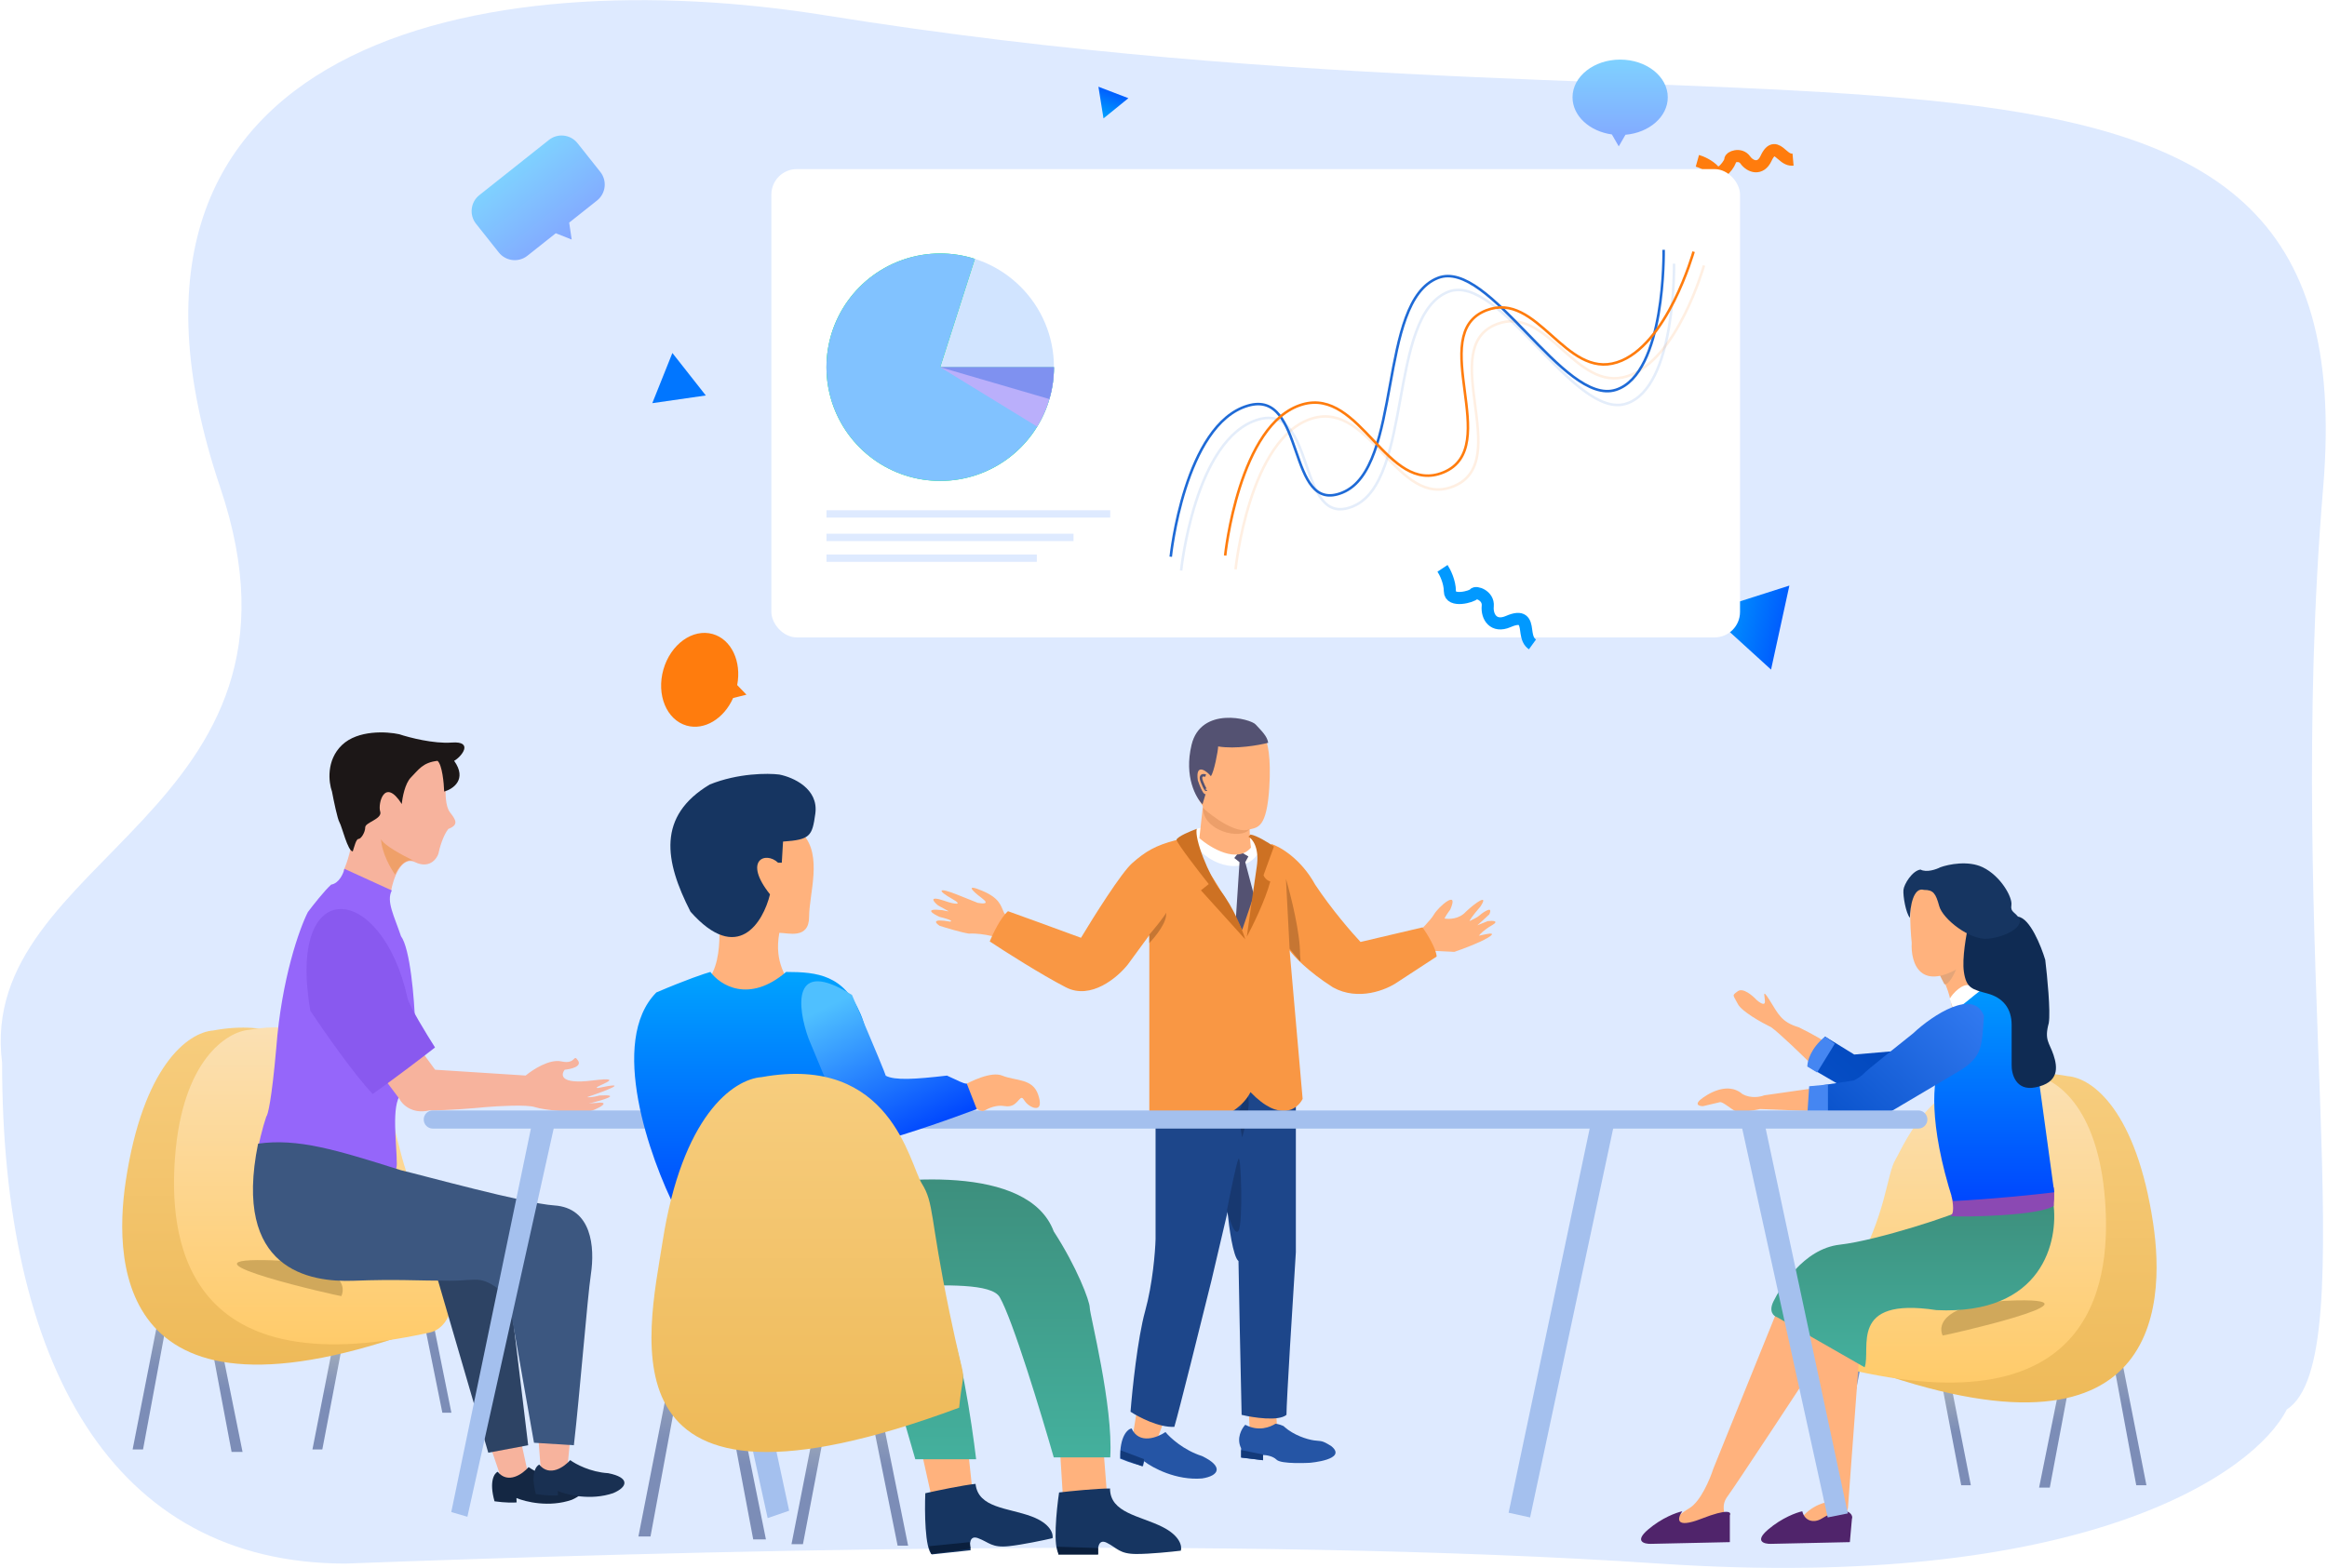 <svg width="914" height="616" viewBox="0 0 914 616" fill="none" xmlns="http://www.w3.org/2000/svg">
<path d="M324 6C191.329 -15.304 26.972 14.889 86.5 191.5C129.774 319.887 -9.43 336.22 0.821 417.513C0.821 535.247 43.525 614.297 135.77 614.297C260.85 609.625 484.474 603.085 651.652 614.297C818.83 625.51 885.678 578.604 898.205 553.749C929.522 533.566 897.127 374.829 912.5 191.5C930.633 -24.732 703.191 66.891 324 6Z" fill="#DEEAFF"/>
<path d="M490.345 551.975L490.96 563.446L501.816 564.061L500.997 550.951L490.345 551.975Z" fill="#FFB27D"/>
<path d="M444.869 564.47L447.122 550.541L459.413 552.385L453.882 567.133L444.869 564.47Z" fill="#FFB27D"/>
<path d="M439.956 573.074C439.792 564.225 442.892 561.466 444.462 561.193C447.412 567.584 454.568 564.812 457.777 562.627C459.553 564.812 464.906 569.755 472.116 572.05C480.719 576.147 478.876 579.834 472.116 580.858C461.956 581.677 452.725 576.693 449.379 574.098L448.969 575.942C447.74 575.737 444.217 574.877 439.956 573.074Z" fill="#2555A5"/>
<path d="M440.162 572.869V569.796L449.38 573.278L448.765 576.146L440.162 572.869Z" fill="#133A7A"/>
<path d="M487.477 568.978C485.51 565.045 487.75 561.194 489.115 559.76C494.36 562.546 498.811 560.716 500.996 559.35C501.61 559.35 504.314 560.088 504.478 560.58C508.165 563.857 513.286 565.496 516.154 565.905C519.022 566.315 519.022 565.701 522.914 568.159C529.469 573.485 514.515 574.714 514.311 574.714C514.106 574.714 503.249 575.328 501.406 573.485C499.931 572.01 497.24 571.641 496.08 571.641V573.689L487.477 572.665V568.978Z" fill="#2555A5"/>
<path d="M487.511 572.61L487.512 569.706L496.08 571.436L496.08 573.689L487.511 572.61Z" fill="#133A7A"/>
<path d="M380.55 366.799C386.45 366.471 393.66 368.711 396.528 369.872L401.649 363.726C399.6 362.839 395.258 360.531 394.275 358.4C393.046 355.737 392.636 352.87 385.876 350.002C379.116 347.134 381.574 349.797 385.671 352.87C388.949 355.328 386.013 355.055 384.033 354.713L375.839 351.436C368.669 348.568 367.645 349.592 374.2 353.279C378.559 355.731 374.815 355.328 370.923 353.894C364.532 351.764 366.621 354.235 368.465 355.738L372.561 357.991C372.63 358.059 372.234 358.073 370.103 357.581C362.729 356.762 366.348 359.015 369.079 360.244C371.127 360.722 374.814 361.76 373.176 362.088C365.802 360.777 367.372 362.634 369.079 363.726C371.605 364.546 377.437 366.307 380.55 366.799Z" fill="#FFB27D"/>
<path d="M468.632 331.156C464.535 320.832 484.132 325.762 494.442 329.517C494.988 329.858 495.753 331.402 494.442 334.843C489.321 343.651 475.801 341.193 468.632 331.156Z" fill="white"/>
<path d="M484.813 337.097L486.861 334.434L490.344 336.482L489.115 338.735L496.899 368.232L484.813 370.281L486.861 338.735L484.813 337.097Z" fill="#545272"/>
<path d="M471.09 329.314L472.729 314.36L490.755 321.53C490.755 324.124 490.877 330.051 491.369 333.001C485.961 339.392 475.596 333.205 471.09 329.314Z" fill="#FFB27D"/>
<path d="M498.538 309.649C499.357 297.194 497.786 291.486 496.899 290.189C479.692 277.489 464.124 301.25 470.679 313.746C477.234 326.241 487.886 326.651 490.958 325.831C494.031 325.012 497.513 325.217 498.538 309.649Z" fill="#FFB27D"/>
<path d="M468.017 292.646C464.979 305.303 469.86 313.54 472.319 315.998L473.548 311.901C473.275 312.311 472.278 311.819 470.475 306.575C469.451 299.201 474.367 303.298 475.596 304.937C476.825 303.503 478.464 294.899 478.464 293.261C485.347 294.408 494.441 292.783 498.128 291.827C497.719 289.164 495.465 287.115 493.212 284.657C491.369 282.404 471.704 277.283 468.017 292.646Z" fill="#545272"/>
<path d="M563.269 359.22C561.958 361.514 557.67 365.775 555.689 367.618L558.557 373.354L571.257 373.969C574.262 372.944 581.09 370.404 584.367 368.438C587.645 366.471 585.323 366.663 583.753 367.004L580.885 367.618C581.295 367.004 582.892 365.324 586.006 363.522C589.12 361.719 586.211 361.678 584.367 361.883L580.27 363.522C581.431 362.497 583.998 360.203 584.982 359.22C586.825 355.123 581.499 359.22 580.885 359.834C580.393 360.326 578.222 361.405 577.198 361.883C577.266 361.541 578.222 359.916 581.499 356.147C584.982 350.821 579.451 354.713 575.764 358.196C573.142 361.145 569.072 361.2 567.365 360.859C567.502 360.517 568.144 359.343 569.619 357.376C573.306 348.978 564.907 356.352 563.269 359.22Z" fill="#FFB27D"/>
<path d="M453.884 486.836V430.504L506.938 418.419L508.986 428.866V491.957C507.757 511.143 505.299 550.787 505.299 555.867C502.186 558.489 492.258 556.96 487.683 555.867C487.273 537.158 486.454 498.88 486.454 495.439C484.324 493.8 482.698 481.919 482.152 476.184L475.802 503.223C471.705 519.815 463.061 554.515 461.258 560.578C455.195 560.906 447.261 556.755 444.052 554.638C444.735 545.898 446.838 525.755 449.787 515.104C452.737 504.452 453.748 491.82 453.884 486.836Z" fill="#1D468A"/>
<path d="M486.452 455.289C485.633 456.928 483.107 469.355 481.946 475.364C482.833 478.983 484.977 485.688 486.452 483.557C488.296 480.894 487.477 453.241 486.452 455.289Z" fill="#173870"/>
<path d="M489.32 429.89C487.845 433.986 487.067 436.649 486.042 436.445L487.886 446.891C489.456 441.634 491.942 430.873 489.32 429.89Z" fill="#173870"/>
<path d="M395.915 357.99C392.965 360.612 389.906 367.003 388.746 369.871C394.618 373.763 408.82 382.817 418.652 387.897C428.485 392.977 439 384.005 443.029 378.884L451.427 367.412V438.492C451.086 438.288 450.731 438.083 452.042 438.902C466.79 446.071 486.045 439.517 491.166 429.07C502.637 441.032 509.602 435.829 511.65 431.733L506.529 373.353C508.031 375.538 513.535 381.506 523.531 387.897C533.527 393.468 544.63 388.853 548.931 385.848C553.028 383.185 561.836 377.45 564.294 375.811C564.131 372.697 560.539 366.866 558.764 364.34L534.388 370.075C531.11 366.593 522.958 357.211 516.566 347.543C510.995 337.383 502.774 332.658 499.36 331.565L487.889 365.364C481.743 352.937 467.896 328.493 461.669 330.131C453.885 332.18 449.993 334.433 444.667 339.144C440.407 342.914 429.509 360.243 424.593 368.437C416.604 365.501 399.684 359.301 395.915 357.99Z" fill="#F99744"/>
<path d="M493.621 340.578C494.768 333.04 491.914 329.517 490.344 328.697C490.48 328.629 490.835 328.37 491.163 327.878C493.621 328.206 498.332 331.155 500.381 332.589L496.284 343.856C496.489 344.47 497.308 345.822 498.947 346.314C496.98 353.688 491.982 363.862 489.729 368.027C490.548 362.018 492.474 348.116 493.621 340.578Z" fill="#CD7123"/>
<path d="M462.077 329.926C462.569 328.615 467.608 326.512 470.066 325.625C469.042 329.517 474.777 343.856 479.284 349.796C484.528 356.515 488.024 365.432 489.116 369.051L471.705 349.796L474.777 347.338C470.817 342.353 462.733 331.893 462.077 329.926Z" fill="#CD7123"/>
<path d="M457.98 358.605C457.652 359.752 453.473 364.819 451.425 367.209V370.486C453.883 367.96 458.635 362.047 457.98 358.605Z" fill="#C67633"/>
<path d="M505.094 345.29L506.528 372.739L510.624 377.655C510.761 377.791 510.952 377.491 510.624 375.197C510.788 366.839 507.006 351.776 505.094 345.29Z" fill="#C67633"/>
<path d="M473.549 304.732C472.593 304.39 470.968 304.404 472.115 307.19C473.262 309.976 473.686 310.399 473.754 310.263" stroke="#545272"/>
<path d="M472.523 317.432C476.484 321.051 485.674 327.797 490.754 325.83C487.272 330.132 472.523 326.445 472.523 317.432Z" fill="#EC9F6A"/>
<path d="M839.076 583.512L829.089 529.686L832.138 527.794L843.071 583.512H839.076Z" fill="url(#paint0_linear_402_2)"/>
<path d="M805.118 584.457L813.528 539.778L809.639 541.25L800.913 584.457H805.118Z" fill="url(#paint1_linear_402_2)"/>
<path d="M774.107 583.512L766.748 546.087H763.173L770.322 583.512H774.107Z" fill="url(#paint2_linear_402_2)"/>
<path d="M720.822 569.418L730.389 522.005H733.858L724.291 569.418H720.822Z" fill="url(#paint3_linear_402_2)"/>
<path d="M845.711 480.576C839.09 436.51 821.966 423.54 812.138 422.798C768.53 414.632 752.92 454.594 748.708 461.646C744.496 468.699 744.62 486.886 729.258 513.733C713.896 540.581 723.752 516.959 725.486 534.82C848.183 582.128 850.693 513.733 845.711 480.576Z" fill="url(#paint4_linear_402_2)"/>
<path d="M826.829 471.639C824.054 433.877 806.68 423.175 798.34 422.544C761.335 415.606 748.089 449.562 744.514 455.554C740.94 461.547 741.045 477 728.009 499.813C714.974 522.626 720.65 536.502 728.85 538.605C825.568 560.261 828.9 499.813 826.829 471.639Z" fill="url(#paint5_linear_402_2)"/>
<path d="M763.034 524.7C763.739 524.753 827.916 510.263 792.322 510.891C763.847 511.394 760.932 520.307 763.034 524.7Z" fill="#D0A85B"/>
<path d="M56.183 569.454L66.412 514.326L63.289 512.388L52.091 569.454H56.183Z" fill="url(#paint6_linear_402_2)"/>
<path d="M90.963 570.422L82.349 524.661L86.333 526.169L95.269 570.422H90.963Z" fill="url(#paint7_linear_402_2)"/>
<path d="M122.723 569.453L130.261 531.122H133.921L126.6 569.453H122.723Z" fill="url(#paint8_linear_402_2)"/>
<path d="M177.298 555.019L167.5 506.459H163.947L173.745 555.019H177.298Z" fill="url(#paint9_linear_402_2)"/>
<path d="M49.39 464.026C56.171 418.894 73.709 405.61 83.776 404.85C128.439 396.487 144.427 437.416 148.741 444.639C153.055 451.862 152.928 470.489 168.662 497.986C184.396 525.484 174.301 501.29 172.525 519.584C46.858 568.037 44.287 497.986 49.39 464.026Z" fill="url(#paint10_linear_402_2)"/>
<path d="M68.73 454.873C71.573 416.198 89.367 405.237 97.909 404.591C135.81 397.484 149.376 432.262 153.037 438.4C156.698 444.537 156.591 460.365 169.942 483.73C183.293 507.094 177.479 521.307 169.08 523.461C70.022 545.641 66.609 483.73 68.73 454.873Z" fill="url(#paint11_linear_402_2)"/>
<path d="M134.07 509.218C133.347 509.273 67.617 494.432 104.073 495.076C133.237 495.591 136.223 504.719 134.07 509.218Z" fill="#D0A85B"/>
<path d="M720.003 602.174C698.677 611.102 704.178 593.756 716.636 590.389L707.208 515.641L730.777 525.758L725.839 592.441C725.54 593.131 724.672 599.415 720.003 602.174Z" fill="#FFB27D"/>
<path d="M694.464 600.937C688.996 605.605 692.945 606.622 695.603 606.547L726.585 605.874L727.41 596.673C728.094 595.402 725.726 590.388 715.423 596.673C712.595 598.398 708.892 597.796 707.905 593.756C705.703 594.205 699.931 596.27 694.464 600.937Z" fill="#50246B"/>
<path d="M672.935 577.081L697.781 515.647C698.01 515.416 712.579 521.659 720.003 525.354C707.222 544.829 681.063 584.563 678.675 587.704C675.69 591.629 677.756 594.4 677.297 596.479C676.379 596.479 674.313 597.172 662.373 600.404C650.434 603.637 658.011 595.786 663.521 592.553C667.93 589.967 671.634 581.161 672.935 577.081Z" fill="#FFB27D"/>
<path d="M647.325 600.937C641.858 605.605 645.806 606.622 648.464 606.548L679.447 605.874V595.327C680.13 594.056 678.854 592.545 668.284 596.674C657.714 600.803 658.868 596.449 660.766 593.757C658.564 594.205 652.793 596.27 647.325 600.937Z" fill="#50246B"/>
<path d="M696.604 511.239C694.573 515.317 696.681 517.109 697.99 517.495L732.39 537.19C735.083 530.007 725.694 509.385 760.556 514.714C802.483 516.753 808.655 487.45 806.5 472.543C795.726 472.62 773.67 473.192 771.638 474.86C769.099 476.945 737.238 487.372 722.693 488.994C708.148 490.616 699.144 506.141 696.604 511.239Z" fill="url(#paint12_linear_402_2)"/>
<path d="M765.794 477.807C767.838 477.444 767.11 472.371 766.491 469.879L806.667 466.482C806.822 467.388 807.038 470.106 806.667 473.73C801.558 477.58 772.296 478.26 765.794 477.807Z" fill="#8B49B3"/>
<path d="M767.143 471.869C757.106 440.697 759.399 423.736 761.799 419.152C761.799 396.306 783.495 379.654 794.414 377.591L806.872 468.431C799.98 469.271 782.384 471.135 767.143 471.869Z" fill="url(#paint13_linear_402_2)"/>
<path d="M733.827 432.811L709.902 418.874L716.803 407.222L728.306 414.304L746.939 412.705L733.827 432.811Z" fill="url(#paint14_linear_402_2)"/>
<path d="M682.593 394.445C684.064 397.37 691.938 401.758 695.692 403.586C698.817 405.78 707.871 414.556 712.008 418.669L717.983 409.985C716.374 408.919 711.824 406.146 706.492 403.586C699.598 401.529 698.449 398.33 695.002 392.845C691.555 387.36 693.623 392.617 693.164 393.988C692.796 395.085 690.866 393.683 689.946 392.845C688.338 391.093 684.615 387.954 682.593 389.417C680.065 391.245 680.754 390.788 682.593 394.445Z" fill="#FFB27D"/>
<path d="M716.862 407.222C711.117 411.935 709.83 417.042 709.905 419.006L713.72 421.363L720.676 410.05C720.302 409.736 719.016 408.73 716.862 407.222Z" fill="#4586F2"/>
<path d="M668.924 431.231C665.084 433.918 667.324 434.59 668.924 434.59C670.753 434.142 674.639 433.202 675.553 433.022C676.696 432.799 679.896 435.71 681.725 436.605C683.188 437.322 688.735 436.307 691.325 435.71L712.812 436.605L713.269 427.424L692.925 430.335C691.478 430.932 687.759 431.679 684.468 429.887C679.896 425.857 673.724 427.872 668.924 431.231Z" fill="#FFB27D"/>
<path d="M765.613 390.987C764.468 386.68 761.317 380.651 759.885 378.176L766.227 371.306L779.116 384.117L767.045 398.228C767.045 397.609 766.759 395.295 765.613 390.987Z" fill="#FFB27D"/>
<path d="M773.65 387.16C770.957 386.192 767.066 390.148 765.794 392.407C765.869 392.73 767.186 396.31 767.365 397.084C769.161 396.448 774.885 391.397 777.915 389.097C777.616 388.855 776.344 388.129 773.65 387.16Z" fill="white"/>
<path d="M779.262 399.165C775.349 388.208 759.16 398.708 751.41 406.013C745.272 410.882 732.811 420.85 732.075 421.763C731.338 422.677 729.159 423.97 728.162 424.502L715.962 426.329V438.198H740.131L769.825 420.622C779.032 414.915 778.342 410.578 779.262 399.165Z" fill="url(#paint15_linear_402_2)"/>
<path d="M710.615 426.764L709.902 437.513L717.983 438.199V426.078L710.615 426.764Z" fill="#4586F2"/>
<path d="M763.732 386.69C765.527 387.048 767.837 382.293 768.51 380.28L761.809 382.844C762.033 383.441 763.013 385.258 763.732 386.69Z" fill="#E4A579"/>
<path d="M772.716 378.222C754.158 390.981 750.428 378.299 750.883 370.363C750.201 364.046 749.564 350.347 752.475 346.094C756.114 340.778 795.914 362.274 772.716 378.222Z" fill="#FFB27D"/>
<path d="M771.367 381.744C770.626 376.547 772.293 367.206 773.22 363.184C777.776 361.947 788.045 359.612 792.678 360.168C797.311 360.725 801.712 371.691 803.334 377.104C804.106 383.445 805.465 397.288 804.723 401.927C802.87 408.655 804.955 409.583 806.577 414.455C808.198 419.327 808.893 425.359 799.396 427.215C791.798 428.7 790.053 421.956 790.13 418.399V402.623C790.13 396.128 786.655 391.952 780.632 390.328C774.61 388.704 772.293 388.24 771.367 381.744Z" fill="#0F2B53"/>
<path d="M755.707 349.623C751.467 348.345 750.253 356.395 750.176 360.58C748.563 358.754 747.411 351.906 747.641 349.623C747.872 347.341 751.098 342.09 754.324 341.633C756.721 342.912 760.546 341.557 762.159 340.72C765.309 339.579 773.036 337.981 778.751 340.72C785.895 344.144 790.504 352.591 790.043 355.558C789.582 358.526 791.426 358.069 793.269 361.037C794.422 364.233 787.969 368.114 780.825 368.799C773.682 369.483 763.081 361.037 761.698 356.015C760.316 350.993 759.394 349.623 755.707 349.623Z" fill="#163561"/>
<path d="M176.748 319.153C174.92 316.803 174.898 311.428 175.116 309.034C175.66 307.729 175.703 303.094 171.525 294.999C166.302 284.88 136.926 322.744 137.905 327.966C138.688 332.144 136.273 339.064 134.967 342.002L153.572 350.162C154.443 345.266 157.555 336.126 163.038 338.738C168.522 341.349 171.416 337.65 172.178 335.473C172.613 333.297 174.006 328.292 176.095 325.681C180.338 324.049 179.033 322.091 176.748 319.153Z" fill="#F7B39D"/>
<path d="M178.38 298.916C183.603 306.228 177.945 310.014 174.463 310.993C174.355 307.62 173.68 300.483 171.852 298.916C165.977 299.569 164.345 302.507 161.407 305.444C159.057 307.795 158.034 313.387 157.817 315.889C150.962 305.118 148.351 315.889 149.33 318.827C150.309 321.765 143.455 323.07 143.455 325.029C143.455 326.987 141.823 329.599 140.843 329.599C139.864 329.599 139.211 332.536 138.559 334.495C136.6 334.495 134.315 324.702 133.336 323.07C132.553 321.765 131.051 314.475 130.398 310.993C129.093 307.403 128.048 298.72 134.315 292.714C140.582 286.708 151.941 287.383 156.837 288.471C160.754 289.777 170.351 292.257 177.401 291.735C186.214 291.082 181.318 297.284 178.38 298.916Z" fill="#1C1717"/>
<path d="M149.657 329.599C150.44 331.949 158.47 336.236 162.387 338.086C158.731 337.302 156.076 341.458 155.206 343.634C153.465 341.241 149.918 335.083 149.657 329.599Z" fill="#EFA069"/>
<path d="M135.294 341.349L153.9 349.836C151.615 354.079 154.879 359.954 157.49 367.788C161.146 372.749 162.713 392.486 163.039 401.735C162.495 409.568 160.624 426.15 157.49 429.806C153.573 434.376 155.858 449.39 155.858 457.224C155.858 465.058 146.392 461.141 142.475 457.224C138.558 453.307 128.766 451.675 124.849 460.162C120.932 468.648 113.425 463.752 104.612 464.405C97.561 464.927 101.674 447.432 104.612 438.619C105.156 438.292 106.701 432.417 108.529 411.527C110.618 384.37 117.668 364.742 120.932 358.322C122.891 355.711 127.46 349.901 130.072 347.551C133.205 347.028 134.859 343.199 135.294 341.349Z" fill="#9566FA"/>
<path d="M149.029 421.25L156.863 431.695C157.951 433.871 161.824 437.832 168.613 436.265C175.925 436.265 186.457 435.395 190.809 434.959C195.923 434.524 206.934 433.915 210.067 434.959C213.984 436.265 225.082 436.918 228.346 437.244C231.61 437.571 242.055 432.348 234.221 433.327C233.073 433.327 232.003 433.459 231.164 433.614C237.057 432.15 244.407 429.91 235.527 430.39C232.655 431.173 231.066 431.151 230.631 431.042C237.703 428.649 248.453 424.58 234.874 427.452C231.284 427.452 248.257 422.556 232.589 424.514C220.055 426.081 220.186 422.338 221.818 420.271C224.211 420.053 228.607 419.031 227.04 416.68C225.082 413.743 226.387 418.313 220.512 417.007C215.812 415.962 209.197 420.271 206.477 422.556L170.898 420.271L163.717 410.479L149.029 421.25Z" fill="#F7B39D"/>
<path d="M121.912 397.165C112.446 342.98 149.983 346.245 160.102 392.268C160.865 395.402 167.601 406.413 170.874 411.527C166.413 415.008 155.271 423.538 146.393 429.805C139.342 422.494 127.135 404.998 121.912 397.165Z" fill="#8959EF"/>
<path d="M197.336 582.17L192.114 566.829L204.191 564.218L208.108 582.17H197.336Z" fill="#F7B39D"/>
<path d="M191.789 570.745L169.593 494.692H198.643L207.456 567.808L191.789 570.745Z" fill="#2D4364"/>
<path d="M194.241 589.831C192.029 582.01 194.138 578.836 195.469 578.227C199.581 583.214 205.289 579.081 207.629 576.391C209.716 577.917 215.624 581.057 222.563 581.411C231.16 583.04 230.384 586.745 224.62 589.233C215.788 592.334 206.426 590.063 202.849 588.54L202.916 590.273C201.776 590.378 198.446 590.436 194.241 589.831Z" fill="#142743"/>
<path d="M212.677 580.864L211.371 563.891H224.101L222.143 584.128L212.677 580.864Z" fill="#F7B39D"/>
<path d="M210.487 586.996C208.331 579.16 210.463 576.002 211.798 575.402C215.874 580.419 221.612 576.327 223.971 573.654C226.047 575.195 231.932 578.377 238.869 578.781C247.454 580.472 246.651 584.172 240.869 586.618C232.015 589.655 222.67 587.316 219.104 585.768L219.158 587.501C218.018 587.598 214.688 587.633 210.487 586.996Z" fill="#193052"/>
<path d="M157.516 459.766C131.925 451.671 116.931 447.145 101.373 449.321C91.255 499.048 121.61 503.831 138.91 503.178C156.209 502.526 163.651 503.178 176.448 503.178C188.85 503.178 188.524 500.354 199.622 509.38L209.741 566.828L225.408 567.807C227.693 548.005 230.78 509.297 232.085 500.68C233.717 489.908 232.412 474.567 217.723 473.588C205.972 472.805 165.459 461.616 157.516 459.766Z" fill="#3C5780"/>
<path d="M753.479 436.274H169.993C168.025 436.274 166.431 437.868 166.431 439.836C166.431 441.803 168.025 443.398 169.993 443.398H753.479C755.86 443.398 757.571 441.107 756.894 438.824C756.446 437.311 755.057 436.274 753.479 436.274Z" fill="#A4C0EE"/>
<path d="M183.582 595.904L177.25 594.057L208.912 441.55H217.883L183.582 595.904Z" fill="#A4C0EE"/>
<path d="M276.983 440.231H267.221L301.521 596.431L309.965 593.528L276.983 440.231Z" fill="#A4C0EE"/>
<path d="M634.239 440.495H625.005L592.551 594.32L600.994 596.167L634.239 440.495Z" fill="#A4C0EE"/>
<path d="M717.881 596.167L683.844 441.287H693.079L725.796 594.584L717.881 596.167Z" fill="#A4C0EE"/>
<path d="M367.352 594.601L362.041 570.756L380.008 567.549L382.862 594.226L367.352 594.601Z" fill="#FFB27D"/>
<path d="M418.001 596.296L416.236 567.972L433.131 565.633L435.401 594.737L418.001 596.296Z" fill="#FFB27D"/>
<path d="M415.985 610.53C413.49 608.034 414.946 593.374 415.985 586.356C420.491 585.836 430.801 584.797 436 584.797C436 594.414 447.697 595.454 456.534 599.873C463.604 603.408 464.332 607.584 463.812 609.23C460.26 609.663 451.804 610.53 446.397 610.53C439.639 610.53 438.859 608.19 434.7 606.111C431.373 604.447 431.061 608.364 431.321 610.53H415.985Z" fill="#163561"/>
<path d="M431.322 608.192L415.206 607.672L415.726 610.791H431.322V608.192Z" fill="#0A1F3D"/>
<path d="M366.012 610.696C363.266 608.48 363.153 593.749 363.44 586.66C367.865 585.663 378.006 583.533 383.175 582.979C384.199 592.542 395.94 592.331 405.197 595.785C412.603 598.547 413.772 602.623 413.43 604.315C409.944 605.123 401.627 606.885 396.252 607.46C389.532 608.179 388.508 605.936 384.151 604.311C380.666 603.011 380.772 606.938 381.261 609.064L366.012 610.696Z" fill="#163561"/>
<path d="M380.884 605.875L364.84 607.475L365.765 610.499L381.225 608.452L380.884 605.875Z" fill="#0A1F3D"/>
<path d="M413.891 483.796C403.941 457.262 351.702 462.172 326.827 467.944C324.551 473.228 320.096 486.674 320.486 498.185C320.974 512.574 386.333 498.673 392.674 509.647C397.746 518.427 408.932 555.252 413.891 572.567H436.084C437.303 552.326 428.036 516.476 428.036 513.793C428.036 511.11 422.915 497.697 413.891 483.796Z" fill="url(#paint16_linear_402_2)"/>
<path d="M393.652 422.583C389.359 420.828 381.133 424.778 377.556 426.973C378.694 429.331 381.165 434.143 381.945 434.534C382.921 435.021 385.116 437.216 386.823 436.241C388.53 435.265 391.457 434.046 394.383 434.534C397.31 435.021 398.529 434.046 400.236 432.095C401.943 430.144 401.7 432.339 403.894 434.046C406.089 435.753 409.991 436.729 407.796 430.144C405.602 423.559 399.017 424.778 393.652 422.583Z" fill="#FFB27D"/>
<path d="M337.801 510.866C300.731 499.55 275.53 482.089 265.613 474.528C265.613 439.215 322.355 473.309 350.726 494.77C355.685 498.916 366.871 509.5 371.943 518.67C377.016 527.84 381.698 558.91 383.406 573.299H359.506L353.653 553.057C350.076 540.131 341.898 513.598 337.801 510.866Z" fill="url(#paint17_linear_402_2)"/>
<path d="M280.005 381.856C282.736 376.198 282.769 367.467 282.444 363.809C276.835 316.496 307.563 319.179 315.367 327.715C323.171 336.25 317.806 351.127 317.806 360.15C317.806 369.174 309.514 366.491 306.1 366.491C303.905 378.685 309.514 384.05 310.002 386.977C303.564 395.561 286.021 390.554 278.054 386.977C277.566 387.627 277.274 387.513 280.005 381.856Z" fill="#FFB27D"/>
<path d="M257.81 389.904C238.885 409.024 255.127 454.938 265.614 475.505C300.732 488.186 335.851 475.505 340.973 467.213C346.094 458.921 344.631 413.804 338.046 398.439C331.461 383.075 321.219 381.856 308.781 381.856C294.148 394.342 282.849 387.058 279.028 381.856C276.914 382.425 269.712 384.831 257.81 389.904Z" fill="url(#paint18_linear_402_2)"/>
<path d="M271.224 358.199C289.758 379.074 299.757 362.344 302.44 351.37C291.709 337.908 300.733 334.299 305.61 338.932H307.074L307.561 330.64C318.292 329.909 319.024 328.446 320.243 319.666C321.606 309.848 311.545 305.358 306.098 304.302C301.627 303.733 289.905 303.716 278.784 308.204C258.054 320.641 260.981 338.201 271.224 358.199Z" fill="#163561"/>
<path d="M326.584 429.654L317.56 407.949C313.252 395.999 310.634 375.855 334.632 390.878C344.664 414.288 347.58 421.525 347.915 422.643C351.544 424.522 359.397 424.03 371.945 422.582C376.335 424.533 378.286 425.752 379.749 425.752L383.651 435.751C372.839 439.816 348.923 448.286 339.753 449.652C333.51 444.775 328.372 434.288 326.584 429.654Z" fill="url(#paint19_linear_402_2)"/>
<path d="M255.501 603.663L267.367 539.715L263.745 537.467L250.755 603.663H255.501Z" fill="url(#paint20_linear_402_2)"/>
<path d="M295.844 604.788L285.853 551.706L290.474 553.455L300.84 604.788H295.844Z" fill="url(#paint21_linear_402_2)"/>
<path d="M310.883 606.679L319.626 562.216H323.873L315.38 606.679H310.883Z" fill="url(#paint22_linear_402_2)"/>
<path d="M356.689 607.261L345.324 550.933H341.202L352.568 607.261H356.689Z" fill="url(#paint23_linear_402_2)"/>
<path d="M260.253 487.796C267.943 438.502 287.832 423.994 299.248 423.164C349.898 414.03 357.186 457.105 362.078 464.994C366.971 472.882 365.099 477.603 372.92 515.451C379.989 549.661 378.749 533.069 376.734 553.05C234.223 605.969 254.466 524.886 260.253 487.796Z" fill="url(#paint24_linear_402_2)"/>
<path d="M666.698 63.173C668.074 63.558 671.321 64.894 673.308 67.155C675.792 69.982 679.827 63.703 679.639 62.731C679.45 61.758 683.487 60.032 685.495 62.822C687.502 65.612 691.502 66.878 693.657 62.252C695.812 57.626 697.669 58.727 699.726 60.562C701.783 62.397 702.836 62.838 704.278 62.709" stroke="#FF7C0D" stroke-width="4.755"/>
<path d="M670.653 240.33L702.834 230.064L695.634 263.066L670.653 240.33Z" fill="url(#paint25_linear_402_2)"/>
<rect x="302.981" y="66.438" width="380.468" height="183.989" rx="10" fill="white"/>
<circle cx="369.293" cy="144.261" r="44.676" fill="#D1E4FF"/>
<path d="M413.969 144.261C413.969 153.688 410.988 162.872 405.451 170.502C399.915 178.131 392.107 183.813 383.145 186.736C374.184 189.659 364.527 189.672 355.557 186.774C346.588 183.876 338.764 178.215 333.207 170.601C327.65 162.987 324.643 153.811 324.617 144.384C324.591 134.958 327.547 125.765 333.062 118.121C338.578 110.477 346.37 104.773 355.323 101.825C364.277 98.878 373.934 98.838 382.911 101.711L369.293 144.261H413.969Z" fill="#00FF57"/>
<path d="M413.969 144.261C413.969 153.688 410.988 162.872 405.451 170.502C399.915 178.131 392.107 183.813 383.145 186.736C374.184 189.659 364.527 189.672 355.557 186.774C346.588 183.876 338.764 178.215 333.207 170.601C327.65 162.987 324.643 153.811 324.617 144.384C324.591 134.958 327.547 125.765 333.062 118.121C338.578 110.477 346.37 104.773 355.323 101.825C364.277 98.878 373.934 98.838 382.911 101.711L369.293 144.261H413.969Z" fill="#81C2FF"/>
<path d="M413.969 144.261C413.969 152.506 411.688 160.59 407.377 167.618L369.293 144.261H413.969Z" fill="#BAAFFB"/>
<path d="M413.969 144.261C413.969 148.5 413.366 152.716 412.178 156.785L369.293 144.261H413.969Z" fill="#7F91F0"/>
<rect x="324.617" y="200.467" width="111.45" height="2.882" fill="#DEEAFF"/>
<rect x="324.617" y="209.693" width="97.039" height="2.882" fill="#DEEAFF"/>
<rect x="324.617" y="217.846" width="82.627" height="2.882" fill="#DEEAFF"/>
<g filter="url(#filter0_f_402_2)">
<path d="M463.922 224.159C463.922 224.159 469.242 172.197 494.186 164.831C517.242 158.022 509.197 208.116 531.417 198.938C555.179 189.123 544.913 123.916 568.887 114.63C589.028 106.828 618.23 165.223 638.784 158.586C658.419 152.245 657.519 103.581 657.519 103.581" stroke="#1E6AD6" stroke-opacity="0.12"/>
<path d="M485.299 223.679C485.299 223.679 490.619 171.717 515.564 164.351C538.619 157.542 548.83 200.19 571.049 191.012C594.812 181.197 563.888 136.647 587.862 127.361C608.003 119.559 618.71 154.414 639.264 147.777C658.899 141.436 669.288 104.302 669.288 104.302" stroke="#FF7C0D" stroke-opacity="0.12"/>
</g>
<path d="M459.845 218.723C459.845 218.723 465.165 166.762 490.11 159.395C513.165 152.586 505.121 202.68 527.34 193.503C551.103 183.688 540.836 118.481 564.81 109.195C584.951 101.393 614.153 159.788 634.707 153.15C654.342 146.81 653.442 98.146 653.442 98.146" stroke="#1E6AD6"/>
<path d="M481.223 218.243C481.223 218.243 486.543 166.282 511.487 158.915C534.543 152.106 544.753 194.754 566.972 185.577C590.735 175.762 559.811 131.212 583.786 121.925C603.927 114.124 614.633 148.979 635.187 142.342C654.822 136.001 665.212 98.867 665.212 98.867" stroke="#FF7C0D"/>
<path d="M256.209 158.398L264.096 138.681L277.227 155.37L256.209 158.398Z" fill="#0176FF"/>
<path d="M433.43 46.52L431.438 34.076L443.211 38.573L433.43 46.52Z" fill="url(#paint26_linear_402_2)"/>
<path d="M566.592 223.281C567.556 224.744 569.484 228.591 569.484 232.27C569.484 236.869 578.368 234.361 578.988 233.315C579.608 232.27 584.773 233.943 584.36 238.124C583.946 242.305 586.632 246.695 592.417 244.186C598.202 241.677 599.029 244.186 599.442 247.531C599.855 250.876 600.475 252.13 601.921 253.175" stroke="#0199FF" stroke-width="4.755"/>
<path fill-rule="evenodd" clip-rule="evenodd" d="M188.267 76.669C184.806 79.415 184.226 84.448 186.973 87.909L195.918 99.182C198.664 102.643 203.696 103.222 207.157 100.476L218.294 91.639L224.549 94.112L223.563 87.458L234.5 78.779C237.961 76.033 238.541 71.001 235.794 67.54L226.849 56.267C224.103 52.806 219.071 52.226 215.61 54.973L188.267 76.669Z" fill="url(#paint27_linear_402_2)"/>
<path fill-rule="evenodd" clip-rule="evenodd" d="M638.443 52.954C647.795 52.134 655.068 45.854 655.068 38.229C655.068 30.046 646.694 23.413 636.363 23.413C626.033 23.413 617.659 30.046 617.659 38.229C617.659 45.532 624.331 51.602 633.111 52.821L635.815 57.506L638.443 52.954Z" fill="url(#paint28_linear_402_2)"/>
<path fill-rule="evenodd" clip-rule="evenodd" d="M289.549 269.148C291.34 259.933 287.309 251.21 279.979 249.108C272.114 246.852 263.429 253.072 260.58 263.002C257.732 272.932 261.799 282.811 269.664 285.067C276.685 287.081 284.358 282.341 287.951 274.238L293.2 272.929L289.549 269.148Z" fill="#FF7C0D"/>
<defs>
<filter id="filter0_f_402_2" x="458.424" y="98.572" width="216.345" height="130.637" filterUnits="userSpaceOnUse" color-interpolation-filters="sRGB">
<feFlood flood-opacity="0" result="BackgroundImageFix"/>
<feBlend mode="normal" in="SourceGraphic" in2="BackgroundImageFix" result="shape"/>
<feGaussianBlur stdDeviation="2.5" result="effect1_foregroundBlur_402_2"/>
</filter>
<linearGradient id="paint0_linear_402_2" x1="843.119" y1="585.013" x2="840.959" y2="525.708" gradientUnits="userSpaceOnUse">
<stop offset="0.55" stop-color="#7C8DB7"/>
<stop offset="1" stop-color="#A1ACBB"/>
</linearGradient>
<linearGradient id="paint1_linear_402_2" x1="813.572" y1="585.661" x2="812.032" y2="538.092" gradientUnits="userSpaceOnUse">
<stop offset="0.55" stop-color="#7C8DB7"/>
<stop offset="1" stop-color="#A1ACBB"/>
</linearGradient>
<linearGradient id="paint2_linear_402_2" x1="774.145" y1="584.52" x2="772.898" y2="544.671" gradientUnits="userSpaceOnUse">
<stop offset="0.55" stop-color="#7C8DB7"/>
<stop offset="1" stop-color="#A1ACBB"/>
</linearGradient>
<linearGradient id="paint3_linear_402_2" x1="733.903" y1="570.695" x2="732.225" y2="520.219" gradientUnits="userSpaceOnUse">
<stop offset="0.55" stop-color="#7C8DB7"/>
<stop offset="1" stop-color="#A1ACBB"/>
</linearGradient>
<linearGradient id="paint4_linear_402_2" x1="783.923" y1="421.703" x2="783.923" y2="550.977" gradientUnits="userSpaceOnUse">
<stop stop-color="#F7CD7E"/>
<stop offset="1" stop-color="#EEBA59"/>
</linearGradient>
<linearGradient id="paint5_linear_402_2" x1="773.743" y1="421.614" x2="773.743" y2="543.196" gradientUnits="userSpaceOnUse">
<stop stop-color="#FBE0B3"/>
<stop offset="1" stop-color="#FFCB6A"/>
</linearGradient>
<linearGradient id="paint6_linear_402_2" x1="52.041" y1="570.992" x2="54.254" y2="510.251" gradientUnits="userSpaceOnUse">
<stop offset="0.55" stop-color="#7C8DB7"/>
<stop offset="1" stop-color="#A1ACBB"/>
</linearGradient>
<linearGradient id="paint7_linear_402_2" x1="82.304" y1="571.655" x2="83.882" y2="522.934" gradientUnits="userSpaceOnUse">
<stop offset="0.55" stop-color="#7C8DB7"/>
<stop offset="1" stop-color="#A1ACBB"/>
</linearGradient>
<linearGradient id="paint8_linear_402_2" x1="122.685" y1="570.485" x2="123.962" y2="529.672" gradientUnits="userSpaceOnUse">
<stop offset="0.55" stop-color="#7C8DB7"/>
<stop offset="1" stop-color="#A1ACBB"/>
</linearGradient>
<linearGradient id="paint9_linear_402_2" x1="163.901" y1="556.327" x2="165.62" y2="504.629" gradientUnits="userSpaceOnUse">
<stop offset="0.55" stop-color="#7C8DB7"/>
<stop offset="1" stop-color="#A1ACBB"/>
</linearGradient>
<linearGradient id="paint10_linear_402_2" x1="112.674" y1="403.729" x2="112.674" y2="536.132" gradientUnits="userSpaceOnUse">
<stop stop-color="#F7CD7E"/>
<stop offset="1" stop-color="#EEBA59"/>
</linearGradient>
<linearGradient id="paint11_linear_402_2" x1="123.101" y1="403.638" x2="123.101" y2="528.163" gradientUnits="userSpaceOnUse">
<stop stop-color="#FBE0B3"/>
<stop offset="1" stop-color="#FFCB6A"/>
</linearGradient>
<linearGradient id="paint12_linear_402_2" x1="751.316" y1="472.543" x2="751.316" y2="537.19" gradientUnits="userSpaceOnUse">
<stop stop-color="#3D8F7D"/>
<stop offset="1" stop-color="#44B09D"/>
</linearGradient>
<linearGradient id="paint13_linear_402_2" x1="783.303" y1="377.591" x2="783.303" y2="471.869" gradientUnits="userSpaceOnUse">
<stop stop-color="#00A3FE"/>
<stop offset="1" stop-color="#0047FE"/>
</linearGradient>
<linearGradient id="paint14_linear_402_2" x1="751.73" y1="395.203" x2="712.009" y2="437.583" gradientUnits="userSpaceOnUse">
<stop stop-color="#0045B7"/>
<stop offset="1" stop-color="#0750C9"/>
<stop offset="1" stop-color="#00348A"/>
</linearGradient>
<linearGradient id="paint15_linear_402_2" x1="787.45" y1="373.869" x2="719.503" y2="446.304" gradientUnits="userSpaceOnUse">
<stop stop-color="#3E86FC"/>
<stop offset="1" stop-color="#0750C9"/>
<stop offset="1" stop-color="#00348A"/>
</linearGradient>
<linearGradient id="paint16_linear_402_2" x1="378.328" y1="463.387" x2="378.328" y2="572.567" gradientUnits="userSpaceOnUse">
<stop stop-color="#3D8F7D"/>
<stop offset="1" stop-color="#44B09D"/>
</linearGradient>
<linearGradient id="paint17_linear_402_2" x1="324.509" y1="459.253" x2="324.509" y2="573.299" gradientUnits="userSpaceOnUse">
<stop stop-color="#3D8F7D"/>
<stop offset="1" stop-color="#44B09D"/>
</linearGradient>
<linearGradient id="paint18_linear_402_2" x1="296.572" y1="381.856" x2="296.572" y2="480.874" gradientUnits="userSpaceOnUse">
<stop stop-color="#00A3FE"/>
<stop offset="1" stop-color="#0047FE"/>
</linearGradient>
<linearGradient id="paint19_linear_402_2" x1="336.177" y1="389.896" x2="363.1" y2="445.023" gradientUnits="userSpaceOnUse">
<stop stop-color="#4FC0FF"/>
<stop offset="1" stop-color="#0047FE"/>
</linearGradient>
<linearGradient id="paint20_linear_402_2" x1="250.698" y1="605.446" x2="253.265" y2="534.989" gradientUnits="userSpaceOnUse">
<stop offset="0.55" stop-color="#7C8DB7"/>
<stop offset="1" stop-color="#A1ACBB"/>
</linearGradient>
<linearGradient id="paint21_linear_402_2" x1="285.801" y1="606.218" x2="287.631" y2="549.703" gradientUnits="userSpaceOnUse">
<stop offset="0.55" stop-color="#7C8DB7"/>
<stop offset="1" stop-color="#A1ACBB"/>
</linearGradient>
<linearGradient id="paint22_linear_402_2" x1="310.838" y1="607.877" x2="312.32" y2="560.534" gradientUnits="userSpaceOnUse">
<stop offset="0.55" stop-color="#7C8DB7"/>
<stop offset="1" stop-color="#A1ACBB"/>
</linearGradient>
<linearGradient id="paint23_linear_402_2" x1="341.148" y1="608.779" x2="343.142" y2="548.81" gradientUnits="userSpaceOnUse">
<stop offset="0.55" stop-color="#7C8DB7"/>
<stop offset="1" stop-color="#A1ACBB"/>
</linearGradient>
<linearGradient id="paint24_linear_402_2" x1="332.02" y1="421.939" x2="332.02" y2="566.549" gradientUnits="userSpaceOnUse">
<stop stop-color="#F7CD7E"/>
<stop offset="1" stop-color="#EEBA59"/>
</linearGradient>
<linearGradient id="paint25_linear_402_2" x1="670.653" y1="240.33" x2="708.761" y2="248.643" gradientUnits="userSpaceOnUse">
<stop stop-color="#00A3FE"/>
<stop offset="1" stop-color="#0047FE"/>
</linearGradient>
<linearGradient id="paint26_linear_402_2" x1="433.43" y1="46.52" x2="438.623" y2="32.926" gradientUnits="userSpaceOnUse">
<stop stop-color="#00A3FE"/>
<stop offset="1" stop-color="#0047FE"/>
</linearGradient>
<linearGradient id="paint27_linear_402_2" x1="201.938" y1="65.821" x2="224.449" y2="94.191" gradientUnits="userSpaceOnUse">
<stop stop-color="#7FD1FF"/>
<stop offset="1" stop-color="#83A6FF"/>
</linearGradient>
<linearGradient id="paint28_linear_402_2" x1="636.363" y1="23.413" x2="636.363" y2="57.506" gradientUnits="userSpaceOnUse">
<stop stop-color="#7FD1FF"/>
<stop offset="1" stop-color="#83A6FF"/>
</linearGradient>
</defs>
</svg>
